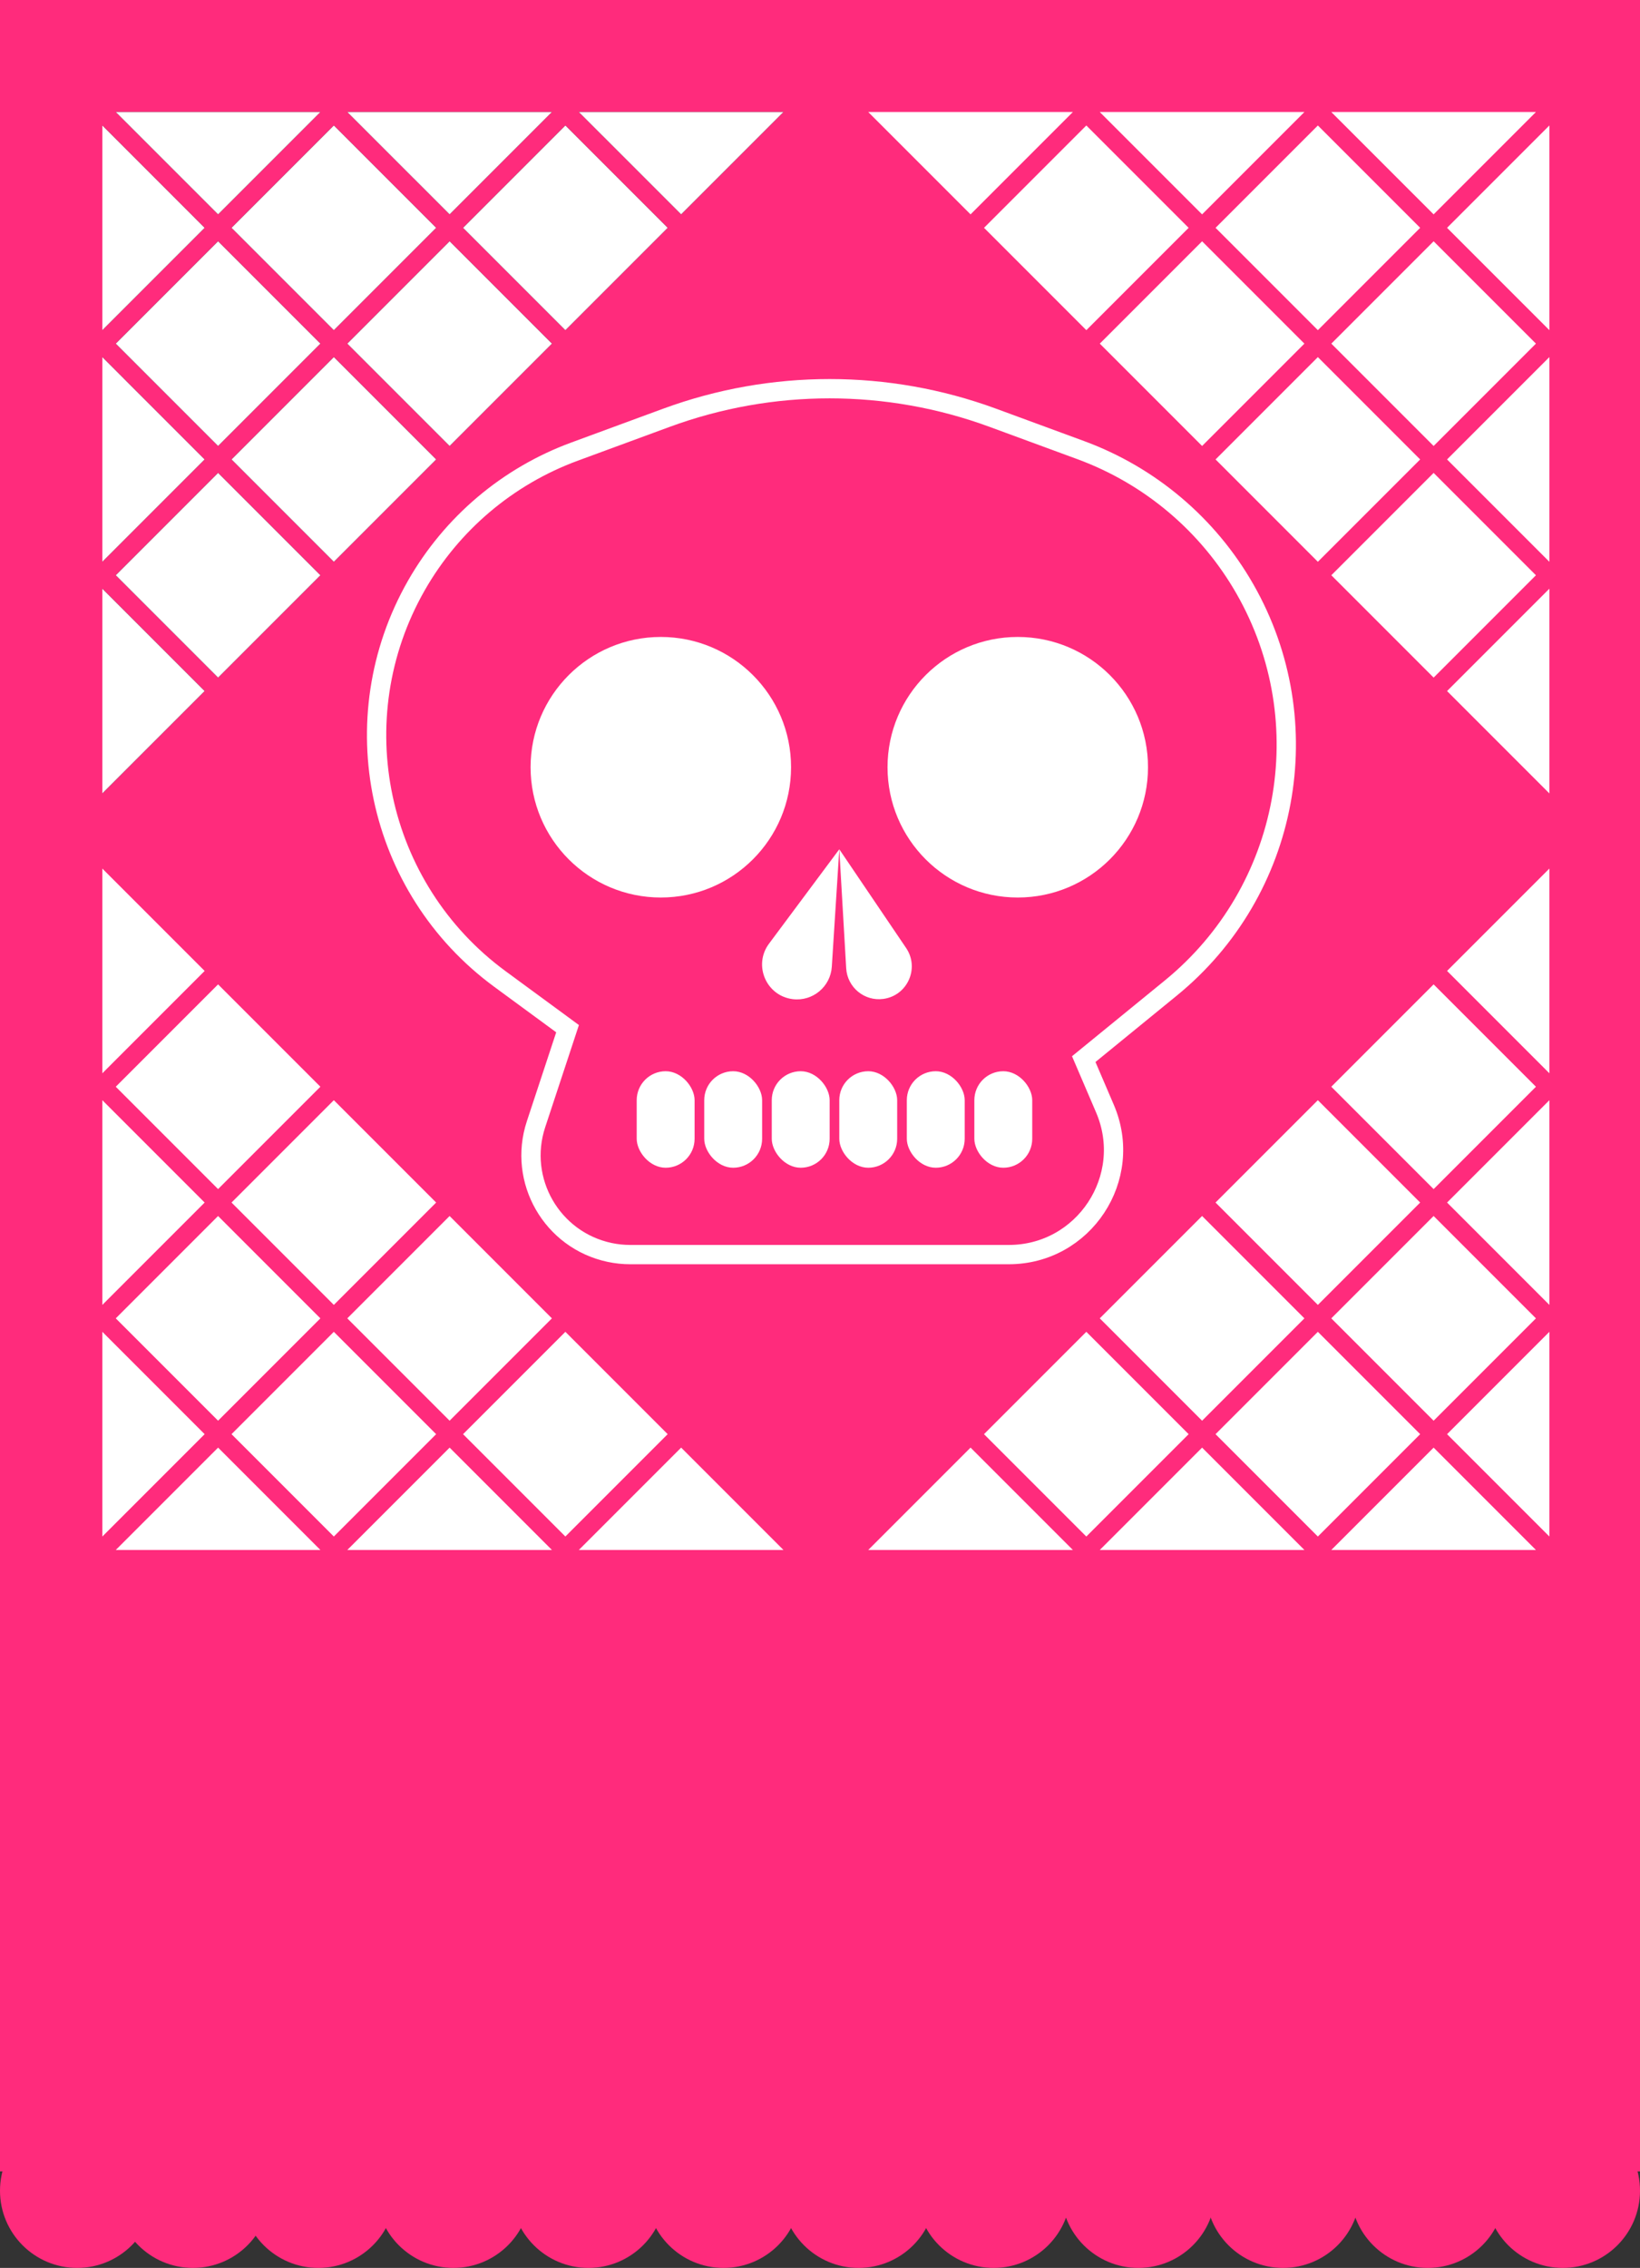 <svg width="170" height="235" viewBox="0 0 170 235" fill="none" xmlns="http://www.w3.org/2000/svg">
<rect x="0" y="0" width="170" height="235" fill="#333333" stroke="none"/>
<g clip-path="url(#clip0_169_91)">
<rect width="170" height="225" fill="#FF2B7C"/>
<path d="M80.006 12.107L70.607 21.506L61.207 12.107H80.006Z" fill="#EF89D9" stroke="black"/>
<path d="M56.006 12.107L46.607 21.506L37.207 12.107H56.006Z" fill="#EF89D9" stroke="black"/>
<path d="M32.006 12.107L22.607 21.506L13.207 12.107H32.006Z" fill="#EF89D9" stroke="black"/>
<rect x="24.707" y="23.607" width="14" height="14" transform="rotate(-45 24.707 23.607)" fill="#EF89D9" stroke="black"/>
<rect x="12.707" y="35.607" width="14" height="14" transform="rotate(-45 12.707 35.607)" fill="#EF89D9" stroke="black"/>
<path d="M20.506 23.607L11.107 33.006V14.207L20.506 23.607Z" fill="#EF89D9" stroke="black"/>
<rect x="36.707" y="35.607" width="14" height="14" transform="rotate(-45 36.707 35.607)" fill="#EF89D9" stroke="black"/>
<rect x="24.707" y="47.607" width="14" height="14" transform="rotate(-45 24.707 47.607)" fill="#EF89D9" stroke="black"/>
<rect x="12.707" y="59.607" width="14" height="14" transform="rotate(-45 12.707 59.607)" fill="#EF89D9" stroke="black"/>
<path d="M20.506 47.607L11.107 57.006V38.207L20.506 47.607Z" fill="#EF89D9" stroke="black"/>
<path d="M20.506 71.607L11.107 81.006V62.207L20.506 71.607Z" fill="#EF89D9" stroke="black"/>
<rect x="48.707" y="23.607" width="14" height="14" transform="rotate(-45 48.707 23.607)" fill="#EF89D9" stroke="black"/>
<path d="M60 11.607H70.607H81.213L70.607 22.213L60 11.607Z" fill="white"/>
<path d="M36 11.607H46.607H57.213L46.607 22.213L36 11.607Z" fill="white"/>
<path d="M12 11.607H22.607H33.213L22.607 22.213L12 11.607Z" fill="white"/>
<rect x="24" y="23.607" width="15" height="15" transform="rotate(-45 24 23.607)" fill="white"/>
<rect x="12" y="35.607" width="15" height="15" transform="rotate(-45 12 35.607)" fill="white"/>
<path d="M10.607 24.5L10.607 13L21.213 23.607L10.607 34.213L10.607 24.5Z" fill="white"/>
<rect x="36" y="35.607" width="15" height="15" transform="rotate(-45 36 35.607)" fill="white"/>
<rect x="24" y="47.607" width="15" height="15" transform="rotate(-45 24 47.607)" fill="white"/>
<rect x="12" y="59.607" width="15" height="15" transform="rotate(-45 12 59.607)" fill="white"/>
<path d="M10.607 46.5V37L21.213 47.607L10.607 58.213V46.5Z" fill="white"/>
<path d="M10.607 70.5V61L21.213 71.607L10.607 82.213V70.5Z" fill="white"/>
<rect x="48" y="23.607" width="15" height="15" transform="rotate(-45 48 23.607)" fill="white"/>
<path d="M80.006 160.107L70.607 150.707L61.207 160.107H80.006Z" fill="white" stroke="white"/>
<path d="M56.006 160.107L46.607 150.707L37.207 160.107H56.006Z" fill="white" stroke="white"/>
<path d="M32.006 160.107L22.607 150.707L13.207 160.107H32.006Z" fill="white" stroke="white"/>
<rect x="0.707" width="14" height="14" transform="matrix(0.707 0.707 0.707 -0.707 24.207 148.107)" fill="white" stroke="white"/>
<rect x="0.707" width="14" height="14" transform="matrix(0.707 0.707 0.707 -0.707 12.207 136.107)" fill="white" stroke="white"/>
<path d="M20.506 148.607L11.107 139.207V158.006L20.506 148.607Z" fill="white" stroke="white"/>
<rect x="0.707" width="14" height="14" transform="matrix(0.707 0.707 0.707 -0.707 36.207 136.107)" fill="white" stroke="white"/>
<rect x="0.707" width="14" height="14" transform="matrix(0.707 0.707 0.707 -0.707 24.207 124.107)" fill="white" stroke="white"/>
<rect x="0.707" width="14" height="14" transform="matrix(0.707 0.707 0.707 -0.707 12.207 112.107)" fill="white" stroke="white"/>
<path d="M20.506 124.607L11.107 115.207V134.006L20.506 124.607Z" fill="white" stroke="white"/>
<path d="M20.506 100.607L11.107 91.207V110.006L20.506 100.607Z" fill="white" stroke="white"/>
<rect x="0.707" width="14" height="14" transform="matrix(0.707 0.707 0.707 -0.707 48.207 148.107)" fill="white" stroke="white"/>
<path d="M91.207 160.107L100.607 150.707L110.006 160.107H91.207Z" fill="white" stroke="white"/>
<path d="M115.207 160.107L124.607 150.707L134.006 160.107H115.207Z" fill="white" stroke="white"/>
<path d="M139.207 160.107L148.607 150.707L158.006 160.107H139.207Z" fill="white" stroke="white"/>
<rect x="146.506" y="148.607" width="14" height="14" transform="rotate(135 146.506 148.607)" fill="white" stroke="white"/>
<rect x="158.506" y="136.607" width="14" height="14" transform="rotate(135 158.506 136.607)" fill="white" stroke="white"/>
<path d="M150.707 148.607L160.107 139.207V158.006L150.707 148.607Z" fill="white" stroke="white"/>
<rect x="134.506" y="136.607" width="14" height="14" transform="rotate(135 134.506 136.607)" fill="white" stroke="white"/>
<rect x="146.506" y="124.607" width="14" height="14" transform="rotate(135 146.506 124.607)" fill="white" stroke="white"/>
<rect x="158.506" y="112.607" width="14" height="14" transform="rotate(135 158.506 112.607)" fill="white" stroke="white"/>
<path d="M150.707 124.607L160.107 115.207V134.006L150.707 124.607Z" fill="white" stroke="white"/>
<path d="M150.707 100.607L160.107 91.207V110.006L150.707 100.607Z" fill="white" stroke="white"/>
<rect x="122.506" y="148.607" width="14" height="14" transform="rotate(135 122.506 148.607)" fill="white" stroke="white"/>
<path d="M91.207 12.107L100.607 21.506L110.006 12.107H91.207Z" fill="white" stroke="white"/>
<path d="M115.207 12.107L124.607 21.506L134.006 12.107H115.207Z" fill="white" stroke="white"/>
<path d="M139.207 12.107L148.607 21.506L158.006 12.107H139.207Z" fill="white" stroke="white"/>
<rect x="-0.707" width="14" height="14" transform="matrix(-0.707 -0.707 -0.707 0.707 146.006 23.107)" fill="white" stroke="white"/>
<rect x="-0.707" width="14" height="14" transform="matrix(-0.707 -0.707 -0.707 0.707 158.006 35.107)" fill="white" stroke="white"/>
<path d="M150.707 23.607L160.107 33.006V14.207L150.707 23.607Z" fill="white" stroke="white"/>
<rect x="-0.707" width="14" height="14" transform="matrix(-0.707 -0.707 -0.707 0.707 134.006 35.107)" fill="white" stroke="white"/>
<rect x="-0.707" width="14" height="14" transform="matrix(-0.707 -0.707 -0.707 0.707 146.006 47.107)" fill="white" stroke="white"/>
<rect x="-0.707" width="14" height="14" transform="matrix(-0.707 -0.707 -0.707 0.707 158.006 59.107)" fill="white" stroke="white"/>
<path d="M150.707 47.607L160.107 57.006V38.207L150.707 47.607Z" fill="white" stroke="white"/>
<path d="M150.707 71.607L160.107 81.006V62.207L150.707 71.607Z" fill="white" stroke="white"/>
<rect x="-0.707" width="14" height="14" transform="matrix(-0.707 -0.707 -0.707 0.707 122.006 23.107)" fill="white" stroke="white"/>
</g>
<path d="M69.08 43.291C80.002 39.273 91.998 39.273 102.92 43.291L112.038 46.645C119.227 49.291 125.253 54.388 129.052 61.04C136.935 74.843 133.687 92.323 121.372 102.373L112.922 109.269L112.339 109.745L112.636 110.438L114.54 114.88C117.608 122.037 112.358 130 104.57 130H65.326C64.609 130 63.894 129.925 63.193 129.776C57.203 128.506 53.644 122.313 55.562 116.497L58.605 107.279L58.832 106.59L58.246 106.16L51.83 101.45C38.998 92.03 35.27 74.483 43.165 60.66C46.824 54.254 52.627 49.344 59.551 46.797L67.417 43.902L69.08 43.291Z" fill="#FF2B7C" stroke="white" stroke-width="2"/>
<circle cx="68.5" cy="79.5" r="13.5" fill="white"/>
<circle cx="105.5" cy="79.5" r="13.5" fill="white"/>
<path d="M87 88L86.224 100.172C86.091 102.248 84.238 103.785 82.172 103.53C79.419 103.191 78.058 100.006 79.715 97.782L87 88Z" fill="white"/>
<path d="M87 88L87.715 100.333C87.83 102.311 89.604 103.773 91.567 103.506C94.068 103.167 95.341 100.319 93.926 98.23L87 88Z" fill="white"/>
<rect x="66" y="111" width="6" height="10" rx="3" fill="white"/>
<rect x="73" y="111" width="6" height="10" rx="3" fill="white"/>
<rect x="87" y="111" width="6" height="10" rx="3" fill="white"/>
<rect x="80" y="111" width="6" height="10" rx="3" fill="white"/>
<rect x="94" y="111" width="6" height="10" rx="3" fill="white"/>
<rect x="101" y="111" width="6" height="10" rx="3" fill="white"/>
<circle cx="8" cy="227" r="8" fill="#FF2B7C"/>
<circle cx="20" cy="227" r="8" fill="#FF2B7C"/>
<circle cx="33" cy="227" r="8" fill="#FF2B7C"/>
<circle cx="47" cy="227" r="8" fill="#FF2B7C"/>
<circle cx="61" cy="227" r="8" fill="#FF2B7C"/>
<circle cx="75" cy="227" r="8" fill="#FF2B7C"/>
<circle cx="89" cy="227" r="8" fill="#FF2B7C"/>
<circle cx="103" cy="227" r="8" fill="#FF2B7C"/>
<circle cx="118" cy="227" r="8" fill="#FF2B7C"/>
<circle cx="133" cy="227" r="8" fill="#FF2B7C"/>
<circle cx="148" cy="227" r="8" fill="#FF2B7C"/>
<circle cx="162" cy="227" r="8" fill="#FF2B7C"/>
<defs>
<clipPath id="clip0_169_91">
<rect width="170" height="225" fill="white"/>
</clipPath>
</defs>
</svg>
